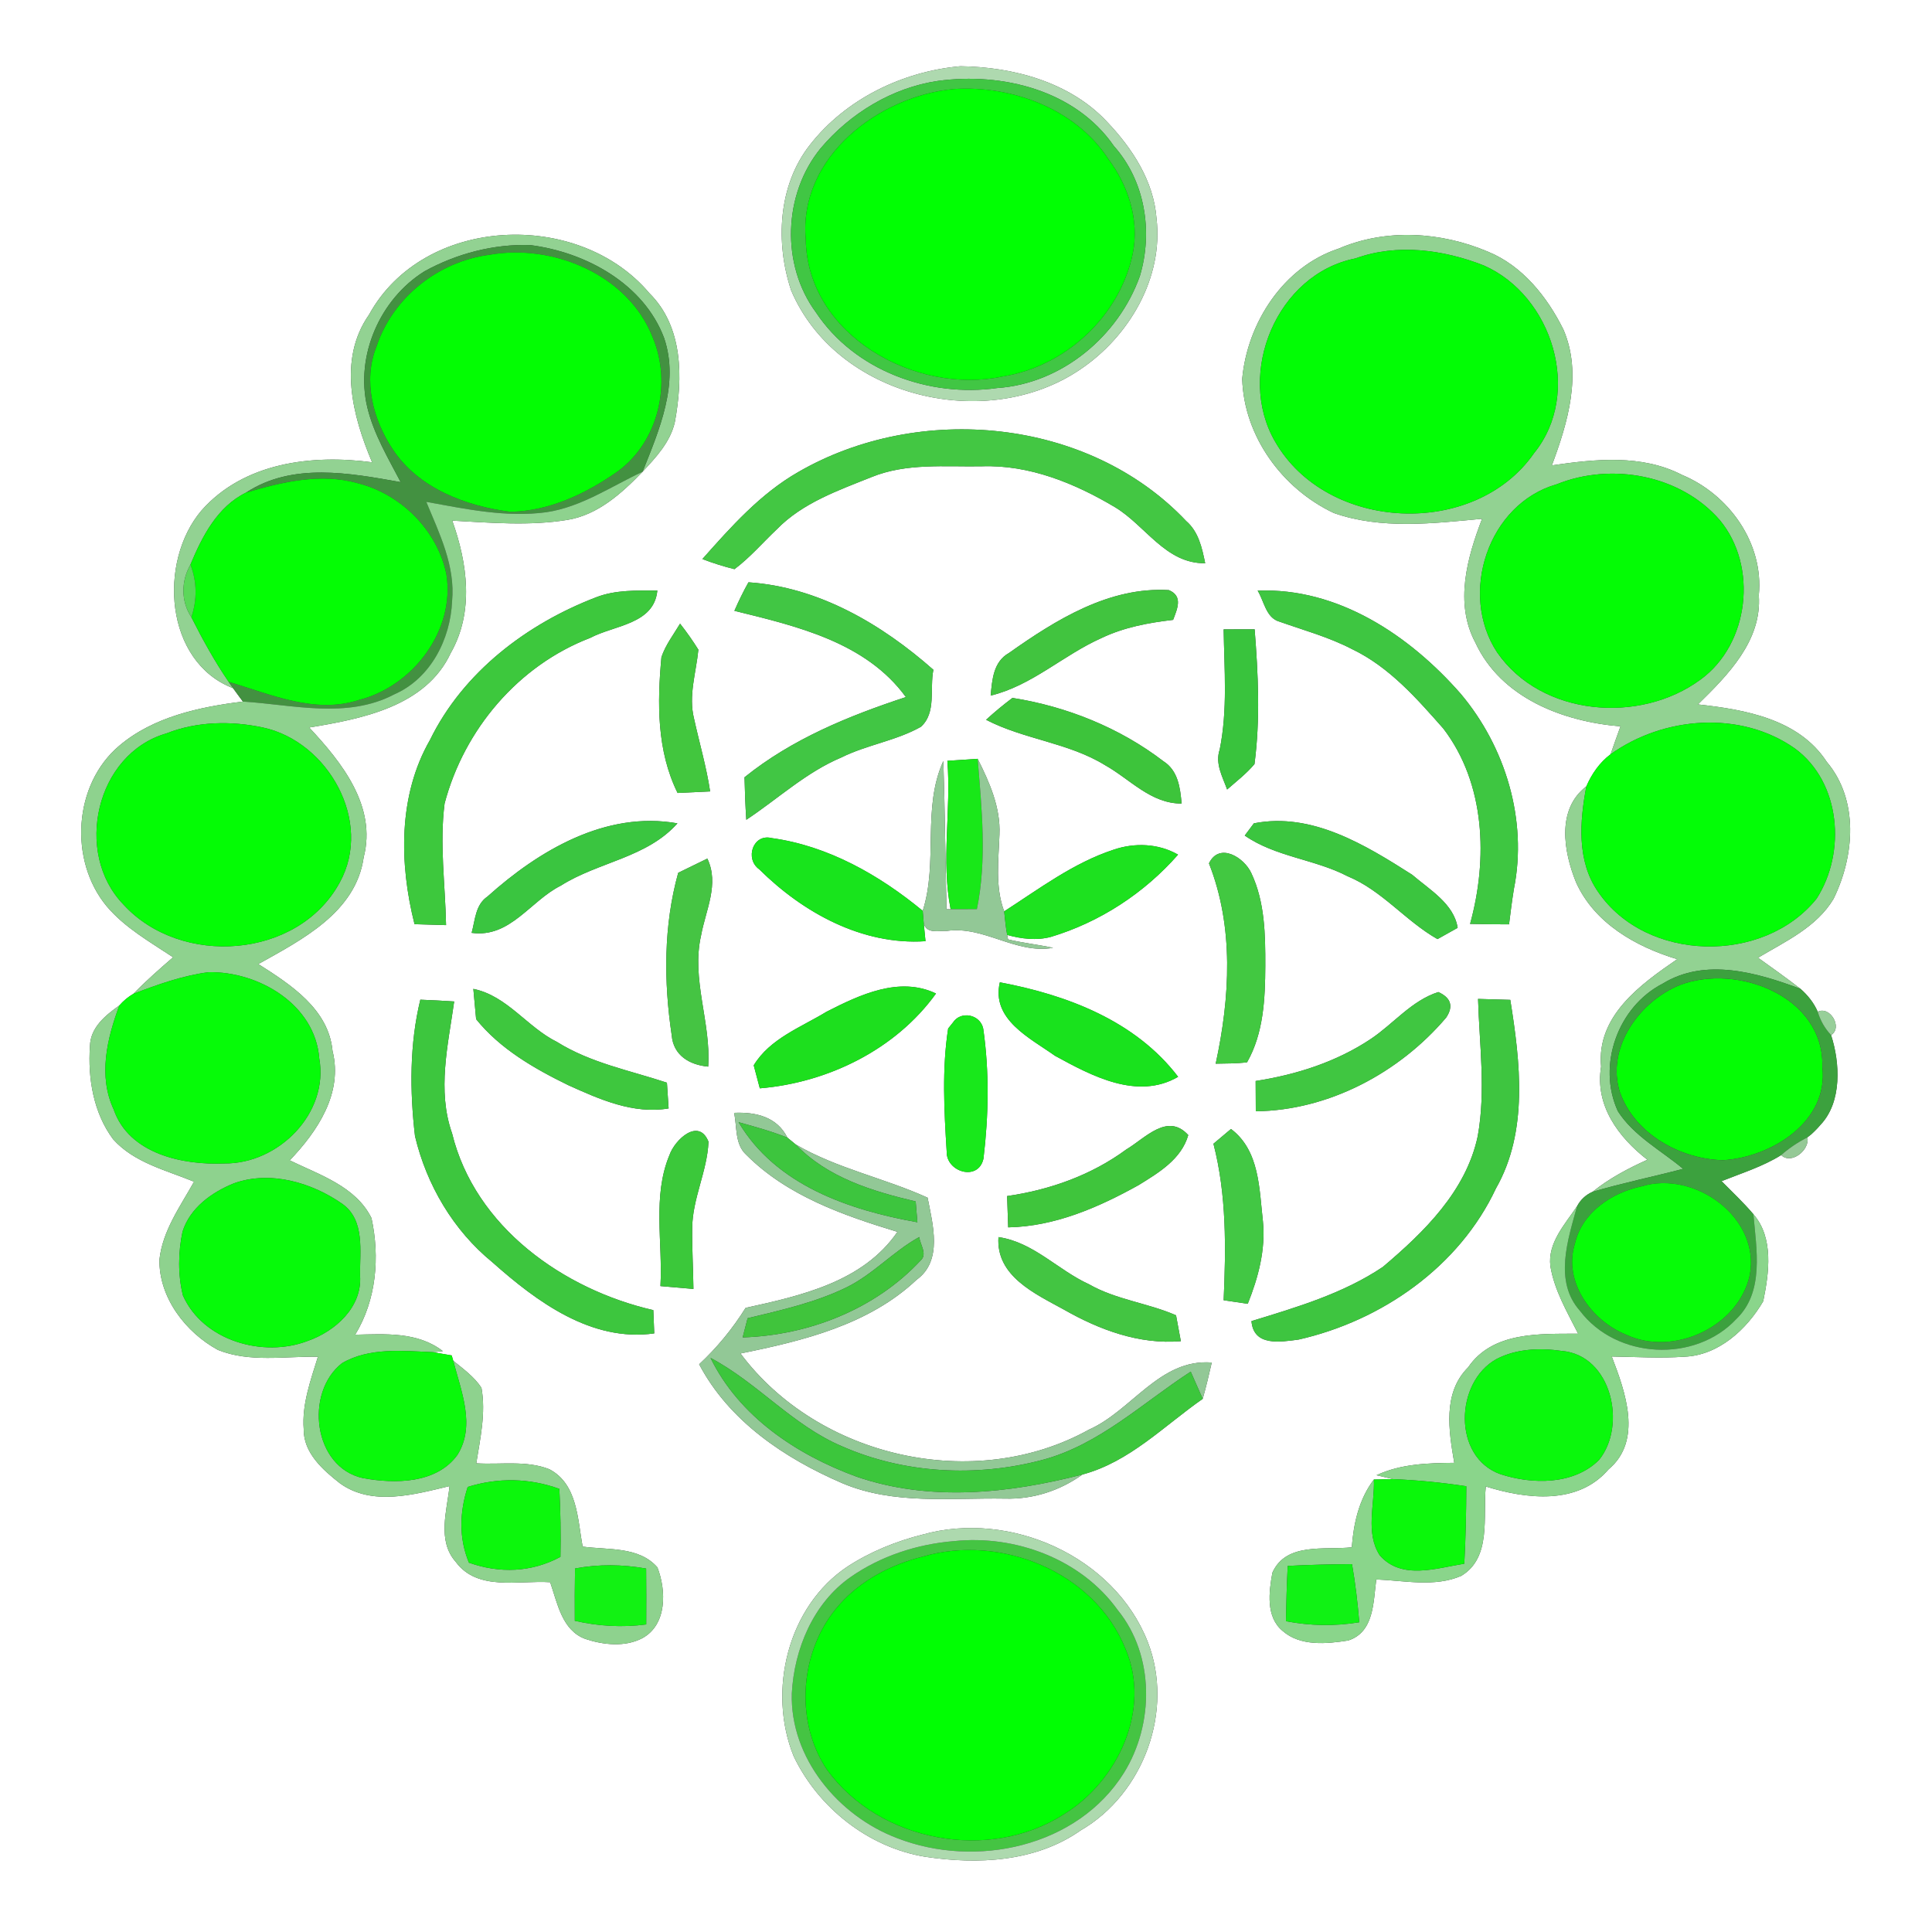 <?xml version="1.0" encoding="UTF-8" ?>
<!DOCTYPE svg PUBLIC "-//W3C//DTD SVG 1.1//EN" "http://www.w3.org/Graphics/SVG/1.1/DTD/svg11.dtd">
<svg width="250pt" height="250pt" viewBox="0 0 250 250" version="1.1" xmlns="http://www.w3.org/2000/svg">
<rect x="0" y="0" width="250" height="250" fill="#333333" stroke="none"/>
<g id="#ffffffff">
<path fill="#ffffff" opacity="1.00" d=" M 0.00 0.00 L 250.00 0.00 L 250.00 250.00 L 0.00 250.00 L 0.00 0.00 M 124.27 8.57 C 116.79 9.24 109.42 12.81 104.77 18.79 C 100.67 24.04 100.33 31.43 102.37 37.57 C 108.26 51.44 127.61 56.07 139.79 47.80 C 146.08 43.57 150.57 35.98 149.65 28.24 C 149.28 23.41 146.50 19.17 143.24 15.75 C 138.44 10.61 131.09 8.66 124.27 8.57 M 47.76 40.71 C 43.69 46.51 45.62 53.84 48.15 59.82 C 40.37 58.77 31.54 59.85 26.07 66.06 C 20.43 72.70 21.31 85.65 30.16 89.05 C 30.47 89.49 31.11 90.35 31.43 90.78 C 25.82 91.48 19.85 92.75 15.43 96.50 C 9.50 101.50 8.90 111.33 13.79 117.25 C 16.15 120.05 19.39 121.87 22.40 123.87 C 20.64 125.39 18.89 126.93 17.26 128.60 C 16.57 129.00 15.96 129.51 15.44 130.11 C 13.64 131.39 11.69 132.96 11.64 135.38 C 11.35 139.53 12.10 144.02 14.64 147.42 C 17.34 150.45 21.49 151.42 25.11 152.91 C 23.32 156.12 21.03 159.26 20.63 163.01 C 20.57 167.93 24.02 172.40 28.20 174.68 C 32.29 176.33 36.84 175.49 41.14 175.56 C 40.20 178.61 39.05 181.71 39.30 184.95 C 39.27 188.00 41.78 190.21 43.99 191.94 C 48.15 194.94 53.60 193.39 58.17 192.30 C 57.83 195.52 56.55 199.36 58.97 202.10 C 61.79 205.94 67.12 204.47 71.19 204.74 C 72.13 207.42 72.70 210.94 75.72 212.07 C 78.05 212.85 80.85 213.16 83.10 211.99 C 86.34 210.24 86.22 205.80 85.07 202.82 C 82.68 200.08 78.65 200.58 75.39 200.13 C 74.74 196.60 74.74 192.04 71.09 190.12 C 68.11 188.94 64.76 189.55 61.63 189.35 C 62.14 186.13 62.89 182.84 62.30 179.58 C 61.36 178.15 59.95 177.14 58.65 176.08 L 58.45 175.39 C 57.84 175.28 56.62 175.07 56.01 174.97 L 57.31 174.84 C 54.04 172.30 49.83 172.63 45.96 172.71 C 48.70 168.21 49.17 162.69 48.07 157.62 C 46.04 153.51 41.33 152.02 37.49 150.15 C 41.08 146.39 44.40 141.47 43.03 135.99 C 42.52 130.56 37.60 127.40 33.43 124.75 C 39.07 121.59 46.05 118.07 47.06 110.93 C 48.77 104.33 44.21 98.63 40.01 94.14 C 46.81 93.02 55.10 91.44 58.33 84.49 C 61.36 79.16 60.49 72.88 58.52 67.37 C 63.49 67.64 68.52 68.08 73.45 67.27 C 77.40 66.61 80.47 63.81 83.15 61.04 C 84.90 59.16 86.76 57.18 87.33 54.59 C 88.37 48.93 88.42 42.28 84.03 37.94 C 74.85 27.04 54.81 27.87 47.76 40.71 M 173.22 32.17 C 166.09 34.52 161.41 41.75 160.74 49.02 C 160.97 56.47 165.93 63.24 172.59 66.38 C 178.72 68.54 185.43 67.73 191.78 67.13 C 189.85 72.17 188.19 78.03 190.90 83.13 C 194.22 90.32 202.26 93.38 209.69 93.99 C 209.26 95.19 208.82 96.39 208.41 97.60 C 207.00 98.65 205.96 100.15 205.27 101.76 C 201.39 104.72 202.33 110.20 203.93 114.15 C 206.31 119.47 211.68 122.50 217.03 124.12 C 212.28 127.38 206.57 131.46 207.18 138.02 C 206.35 143.04 209.43 147.17 213.17 150.07 C 210.67 151.20 208.22 152.49 206.08 154.22 C 205.20 154.61 204.54 155.22 204.08 156.07 C 202.52 158.41 200.24 160.83 200.62 163.85 C 201.14 166.99 202.80 169.78 204.21 172.58 C 199.23 172.61 193.15 172.28 189.97 176.94 C 186.66 180.24 187.47 185.14 188.18 189.29 C 184.76 189.32 181.27 189.42 178.12 190.89 C 178.66 191.02 179.73 191.28 180.27 191.40 C 179.65 191.42 178.40 191.44 177.78 191.45 C 175.85 193.99 175.16 197.10 174.92 200.22 C 171.44 200.61 166.42 199.53 164.65 203.50 C 164.19 205.98 163.78 209.23 165.97 211.04 C 168.26 213.05 171.66 212.72 174.45 212.28 C 177.84 211.20 177.70 207.25 178.09 204.38 C 181.72 204.52 185.63 205.41 189.08 203.92 C 193.04 201.56 191.87 196.22 192.26 192.35 C 197.50 193.98 204.15 194.80 208.14 190.14 C 212.60 186.40 210.31 180.07 208.56 175.53 C 211.68 175.58 214.81 175.78 217.93 175.56 C 222.37 175.40 226.03 172.03 228.16 168.38 C 228.91 164.71 229.55 160.19 226.89 157.12 C 225.61 155.61 224.16 154.25 222.77 152.84 C 225.38 151.80 228.09 150.96 230.48 149.47 C 231.81 150.74 234.21 148.79 233.88 147.17 C 234.01 147.07 234.26 146.87 234.39 146.77 C 234.50 146.67 234.71 146.47 234.82 146.36 C 234.92 146.27 235.11 146.07 235.20 145.97 C 235.29 145.86 235.48 145.65 235.58 145.54 C 238.38 142.58 238.10 137.51 236.94 133.94 C 238.48 132.97 236.82 130.14 235.21 130.92 C 234.72 129.77 233.92 128.78 232.99 127.96 C 231.19 126.57 229.34 125.25 227.49 123.93 C 231.02 121.82 235.07 119.99 237.26 116.31 C 239.97 110.80 240.57 103.54 236.38 98.58 C 232.76 93.03 225.80 91.82 219.71 91.15 C 223.58 87.36 228.01 82.91 227.59 77.02 C 228.25 70.31 223.74 63.99 217.67 61.46 C 212.45 58.76 206.41 59.40 200.81 60.22 C 202.87 54.70 204.77 48.37 202.31 42.65 C 200.22 38.44 197.03 34.41 192.57 32.58 C 186.49 29.99 179.37 29.53 173.22 32.17 M 103.28 61.09 C 98.39 63.89 94.59 68.17 90.89 72.34 C 92.24 72.86 93.63 73.30 95.04 73.65 C 97.05 72.15 98.69 70.22 100.51 68.50 C 103.83 65.08 108.44 63.47 112.76 61.74 C 117.28 59.89 122.25 60.42 127.01 60.34 C 133.17 60.11 139.08 62.53 144.28 65.63 C 148.24 68.01 150.84 72.96 155.95 72.88 C 155.54 70.89 155.10 68.81 153.49 67.42 C 140.86 54.06 118.94 52.03 103.28 61.09 M 95.03 79.04 C 103.08 81.02 112.05 83.09 117.22 90.20 C 109.79 92.65 102.48 95.63 96.34 100.58 C 96.38 102.42 96.45 104.25 96.57 106.08 C 100.66 103.37 104.31 99.93 108.88 98.01 C 112.19 96.37 115.94 95.86 119.16 94.05 C 121.20 92.22 120.28 89.09 120.78 86.67 C 114.10 80.77 105.91 75.95 96.85 75.35 C 96.18 76.55 95.58 77.78 95.03 79.04 M 55.64 95.75 C 51.51 102.94 51.66 111.75 53.64 119.59 C 54.66 119.62 56.70 119.68 57.72 119.71 C 57.62 114.47 56.86 109.21 57.53 103.97 C 60.06 94.40 67.06 86.11 76.38 82.54 C 79.48 80.89 84.64 80.80 85.06 76.41 C 82.41 76.42 79.68 76.31 77.16 77.28 C 68.18 80.72 59.93 86.97 55.64 95.75 M 130.57 84.49 C 128.54 85.63 128.39 87.92 128.19 90.01 C 133.55 88.71 137.60 84.75 142.54 82.56 C 145.44 81.17 148.63 80.58 151.80 80.21 C 152.33 78.80 153.12 77.14 151.25 76.36 C 143.53 75.90 136.62 80.21 130.57 84.49 M 162.74 76.43 C 163.57 77.76 163.81 79.95 165.56 80.44 C 168.73 81.56 172.00 82.45 175.00 84.02 C 179.77 86.31 183.33 90.38 186.77 94.28 C 192.22 101.41 192.54 111.17 190.23 119.55 C 191.91 119.59 193.59 119.61 195.27 119.61 C 195.46 118.08 195.65 116.54 195.90 115.02 C 197.68 106.13 194.81 96.65 189.02 89.78 C 182.42 82.24 173.15 76.01 162.74 76.43 M 158.34 81.44 C 158.42 86.62 158.87 91.86 157.83 96.99 C 157.21 98.81 158.19 100.49 158.79 102.16 C 160.00 101.10 161.29 100.11 162.33 98.87 C 163.09 93.10 162.81 87.23 162.35 81.43 C 161.01 81.44 159.67 81.44 158.34 81.44 M 85.59 85.03 C 85.04 90.95 84.98 97.15 87.68 102.61 C 88.74 102.56 90.84 102.46 91.89 102.41 C 91.41 99.23 90.50 96.14 89.81 93.00 C 89.06 90.02 90.08 87.04 90.37 84.07 C 89.64 82.90 88.85 81.78 88.00 80.70 C 87.16 82.11 86.12 83.45 85.59 85.03 M 127.60 93.14 C 132.51 95.69 138.25 96.09 142.99 99.01 C 146.23 100.82 148.90 103.99 152.90 103.98 C 152.72 101.93 152.44 99.70 150.54 98.50 C 144.89 94.17 138.01 91.41 131.01 90.31 C 129.83 91.20 128.69 92.14 127.60 93.14 M 122.59 98.45 C 123.10 104.85 121.76 111.30 123.01 117.65 L 122.48 117.65 C 122.32 111.25 122.28 104.86 122.07 98.47 C 119.28 104.59 121.43 111.52 119.40 117.86 C 113.79 113.23 107.15 109.45 99.87 108.45 C 97.43 107.83 96.34 111.14 98.25 112.49 C 103.90 118.09 111.58 122.34 119.76 121.79 C 119.70 121.21 119.59 120.05 119.53 119.47 C 119.91 120.88 121.44 120.41 122.51 120.46 C 127.33 119.77 131.41 123.49 136.27 122.65 C 134.34 122.23 132.36 122.02 130.44 121.56 L 130.33 120.98 C 132.15 121.49 134.14 121.73 135.99 121.23 C 142.34 119.32 148.07 115.57 152.44 110.59 C 149.89 109.13 146.81 109.02 144.07 109.96 C 138.88 111.67 134.48 115.01 129.94 117.93 C 128.74 114.72 129.22 111.29 129.33 107.96 C 129.48 104.49 128.04 101.22 126.51 98.19 C 125.20 98.28 123.90 98.37 122.59 98.45 M 63.08 116.01 C 61.51 117.07 61.49 119.05 61.03 120.71 C 66.02 121.40 68.61 116.58 72.57 114.60 C 77.41 111.53 83.70 111.00 87.66 106.54 C 78.39 104.89 69.71 110.06 63.08 116.01 M 162.25 106.54 C 161.95 106.94 161.36 107.73 161.07 108.12 C 165.05 110.89 170.13 111.17 174.39 113.39 C 178.85 115.23 181.88 119.18 186.01 121.52 C 186.66 121.16 187.97 120.43 188.62 120.06 C 188.14 116.94 184.97 115.12 182.73 113.19 C 176.68 109.34 169.75 105.06 162.25 106.54 M 156.44 111.72 C 159.70 119.97 159.16 129.12 157.31 137.64 C 158.66 137.61 160.02 137.63 161.37 137.46 C 163.51 133.70 163.71 129.23 163.73 125.00 C 163.74 120.95 163.68 116.71 161.92 112.98 C 160.99 110.95 157.78 108.94 156.44 111.72 M 87.76 112.94 C 85.86 119.76 85.88 127.01 86.92 133.96 C 87.13 136.57 89.23 137.80 91.64 138.02 C 92.03 132.31 89.42 126.72 90.72 121.04 C 91.32 117.76 93.10 114.39 91.53 111.10 C 90.27 111.71 89.02 112.32 87.76 112.94 M 106.95 130.92 C 103.64 132.94 99.63 134.39 97.53 137.85 C 97.73 138.59 98.13 140.08 98.32 140.83 C 107.13 140.10 115.90 135.81 121.12 128.56 C 116.37 126.29 111.24 128.73 106.95 130.92 M 136.52 136.62 C 141.25 139.21 147.18 142.40 152.45 139.34 C 146.92 132.08 138.05 128.74 129.38 127.11 C 128.25 131.92 133.27 134.31 136.52 136.62 M 54.39 129.36 C 52.99 135.12 53.02 141.16 53.70 147.01 C 55.20 153.33 58.66 159.21 63.71 163.33 C 69.45 168.43 76.53 173.69 84.66 172.54 C 84.63 171.79 84.57 170.28 84.54 169.53 C 72.90 166.86 61.46 158.76 58.50 146.66 C 56.54 141.09 57.98 135.22 58.77 129.59 C 57.31 129.49 55.85 129.42 54.39 129.36 M 61.25 127.96 C 61.34 128.94 61.52 130.90 61.61 131.88 C 64.72 135.74 69.13 138.27 73.53 140.42 C 77.59 142.25 81.94 144.21 86.52 143.43 C 86.46 142.60 86.35 140.94 86.30 140.10 C 81.50 138.51 76.43 137.55 72.08 134.83 C 68.21 132.92 65.64 128.86 61.25 127.96 M 177.37 134.45 C 172.93 137.41 167.73 139.07 162.48 139.88 C 162.49 140.86 162.49 142.82 162.50 143.80 C 171.94 143.69 181.07 138.81 187.13 131.68 C 188.10 130.23 187.77 129.12 186.12 128.37 C 182.65 129.48 180.32 132.48 177.37 134.45 M 191.26 129.26 C 191.43 135.17 192.28 141.14 191.22 147.01 C 189.72 154.12 184.28 159.43 178.94 163.94 C 173.83 167.38 167.79 169.16 161.94 170.95 C 162.21 174.26 165.69 173.65 168.04 173.34 C 178.80 170.90 188.82 163.92 193.57 153.79 C 197.79 146.40 196.72 137.43 195.43 129.38 C 194.04 129.34 192.65 129.30 191.26 129.26 M 123.30 132.33 L 122.69 133.09 C 121.88 138.33 122.17 143.71 122.50 148.99 C 122.41 151.67 126.60 152.92 127.26 149.93 C 127.93 144.37 128.03 138.66 127.23 133.11 C 126.85 131.25 124.31 130.75 123.30 132.33 M 94.99 144.00 C 95.39 145.82 95.06 148.06 96.57 149.43 C 101.86 154.74 109.12 157.27 116.13 159.40 C 111.68 165.88 103.67 167.66 96.48 169.24 C 94.80 171.93 92.79 174.38 90.47 176.54 C 94.35 183.89 101.51 188.69 108.96 191.91 C 115.61 194.75 123.00 193.80 130.04 193.92 C 133.64 194.03 137.15 192.90 140.07 190.80 C 146.17 189.17 150.61 184.51 155.63 181.01 C 156.07 179.45 156.45 177.88 156.80 176.31 C 150.04 175.80 146.49 182.52 140.90 185.00 C 126.11 193.21 105.91 188.64 95.82 175.14 C 103.92 173.50 112.42 171.44 118.62 165.59 C 122.02 163.13 120.70 158.44 120.03 154.98 C 114.45 152.44 108.31 151.22 102.96 148.09 C 102.70 147.87 102.16 147.43 101.89 147.21 C 100.54 144.51 97.80 143.88 94.99 144.00 M 145.74 148.74 C 141.23 152.06 135.84 153.98 130.32 154.77 C 130.37 156.12 130.41 157.47 130.46 158.82 C 136.51 158.70 142.14 156.24 147.34 153.35 C 149.93 151.75 152.86 150.01 153.76 146.88 C 151.08 143.92 148.18 147.29 145.74 148.74 M 86.63 149.46 C 84.40 154.80 85.78 160.79 85.46 166.42 C 86.53 166.51 88.66 166.70 89.73 166.79 C 89.70 164.17 89.54 161.56 89.57 158.95 C 89.59 155.10 91.52 151.57 91.68 147.74 C 90.43 144.59 87.34 147.44 86.63 149.46 M 157.02 148.00 C 158.73 154.62 158.64 161.46 158.34 168.25 C 159.12 168.36 160.68 168.60 161.46 168.71 C 162.82 165.31 163.79 161.70 163.42 158.01 C 162.94 153.83 163.00 148.88 159.29 146.09 C 158.72 146.56 157.59 147.52 157.02 148.00 M 129.20 160.08 C 128.86 165.13 133.93 167.40 137.65 169.45 C 142.26 172.08 147.40 174.00 152.80 173.55 C 152.64 172.71 152.33 171.04 152.18 170.20 C 148.52 168.60 144.42 168.19 140.91 166.18 C 136.89 164.35 133.73 160.73 129.20 160.08 M 119.40 198.57 C 115.97 199.43 112.64 200.78 109.67 202.71 C 101.92 207.86 99.27 218.84 102.71 227.28 C 105.90 233.93 112.37 239.05 119.69 240.26 C 126.52 241.30 134.01 240.95 139.84 236.85 C 148.02 232.11 151.97 221.28 148.51 212.44 C 144.16 201.37 130.67 195.40 119.40 198.57 Z" />
</g>
<g id="#aed9afff">
<path fill="#aed9af" opacity="1.00" d=" M 124.27 8.57 C 131.09 8.66 138.44 10.61 143.24 15.75 C 146.50 19.17 149.28 23.41 149.65 28.24 C 150.57 35.98 146.08 43.57 139.79 47.80 C 127.61 56.07 108.26 51.44 102.37 37.57 C 100.33 31.43 100.67 24.04 104.77 18.79 C 109.42 12.81 116.79 9.24 124.27 8.57 M 121.37 10.47 C 115.46 11.34 110.02 14.65 106.19 19.19 C 101.35 25.11 101.03 34.25 105.58 40.42 C 110.60 47.98 120.24 51.46 129.05 50.21 C 137.41 49.64 144.74 43.49 147.50 35.72 C 149.22 29.99 148.18 23.42 144.14 18.90 C 139.16 11.67 129.68 9.33 121.37 10.47 Z" />
</g>
<g id="#41c644ff">
<path fill="#41c644" opacity="1.00" d=" M 121.37 10.47 C 129.68 9.33 139.16 11.67 144.14 18.90 C 148.18 23.42 149.22 29.99 147.50 35.72 C 144.74 43.49 137.41 49.64 129.05 50.21 C 120.24 51.46 110.60 47.98 105.58 40.42 C 101.03 34.25 101.35 25.11 106.19 19.19 C 110.02 14.65 115.46 11.34 121.37 10.47 M 123.44 11.52 C 113.71 12.41 103.33 20.34 104.26 30.95 C 104.44 43.38 118.49 51.16 129.77 48.71 C 137.91 47.42 144.94 40.87 146.59 32.77 C 147.44 28.46 146.01 24.03 143.42 20.57 C 139.17 14.07 130.98 11.04 123.44 11.52 Z" />
<path fill="#41c644" opacity="1.00" d=" M 95.03 79.04 C 95.58 77.78 96.18 76.55 96.85 75.35 C 105.91 75.95 114.10 80.77 120.78 86.67 C 120.28 89.09 121.20 92.22 119.16 94.05 C 115.94 95.86 112.19 96.37 108.88 98.01 C 104.31 99.93 100.66 103.37 96.57 106.08 C 96.45 104.25 96.38 102.42 96.34 100.58 C 102.48 95.63 109.79 92.65 117.22 90.20 C 112.05 83.09 103.08 81.02 95.03 79.04 Z" />
</g>
<g id="#01ff03ff">
<path fill="#01ff03" opacity="1.00" d=" M 123.44 11.52 C 130.98 11.04 139.17 14.07 143.42 20.57 C 146.01 24.03 147.44 28.46 146.59 32.77 C 144.94 40.87 137.91 47.42 129.77 48.71 C 118.49 51.16 104.44 43.38 104.26 30.95 C 103.33 20.34 113.71 12.41 123.44 11.52 Z" />
</g>
<g id="#92d292ff">
<path fill="#92d292" opacity="1.00" d=" M 47.76 40.71 C 54.81 27.87 74.85 27.04 84.03 37.94 C 88.42 42.28 88.37 48.93 87.33 54.59 C 86.76 57.18 84.90 59.16 83.15 61.04 C 85.31 55.62 87.93 49.62 85.94 43.75 C 83.30 36.71 75.79 32.64 68.66 31.72 C 63.91 31.54 59.08 32.82 54.94 35.10 C 49.17 38.68 45.94 46.06 47.53 52.71 C 48.36 56.17 50.22 59.26 51.85 62.39 C 45.24 61.21 37.85 59.81 31.84 63.74 C 28.12 65.57 26.16 69.41 24.64 73.07 C 23.43 75.18 23.40 77.82 24.76 79.86 C 26.21 82.74 27.77 85.57 29.59 88.23 L 30.16 89.05 C 21.31 85.65 20.43 72.70 26.07 66.06 C 31.54 59.85 40.37 58.77 48.15 59.82 C 45.62 53.84 43.69 46.51 47.76 40.71 Z" />
<path fill="#92d292" opacity="1.00" d=" M 173.22 32.17 C 179.37 29.53 186.49 29.99 192.57 32.58 C 197.03 34.41 200.22 38.44 202.31 42.65 C 204.77 48.37 202.87 54.70 200.81 60.22 C 206.41 59.40 212.45 58.76 217.67 61.46 C 223.74 63.99 228.25 70.31 227.59 77.02 C 228.01 82.91 223.58 87.36 219.71 91.15 C 225.80 91.82 232.76 93.03 236.38 98.58 C 240.57 103.54 239.97 110.80 237.26 116.31 C 235.07 119.99 231.02 121.82 227.49 123.93 C 229.34 125.25 231.19 126.57 232.99 127.96 C 227.38 125.86 220.67 123.89 215.14 127.29 C 209.35 130.27 206.63 137.85 209.35 143.79 C 211.41 147.00 214.93 148.85 217.80 151.25 C 213.90 152.27 209.94 153.08 206.08 154.22 C 208.22 152.49 210.67 151.20 213.17 150.07 C 209.43 147.17 206.35 143.04 207.18 138.02 C 206.57 131.46 212.28 127.38 217.03 124.12 C 211.68 122.50 206.31 119.47 203.93 114.15 C 202.33 110.20 201.39 104.72 205.27 101.76 C 204.42 106.28 204.01 111.41 206.79 115.40 C 213.01 124.53 228.22 124.82 235.07 116.28 C 238.90 110.31 238.21 101.24 232.27 96.86 C 225.23 91.90 215.27 92.69 208.41 97.60 C 208.82 96.39 209.26 95.19 209.69 93.99 C 202.26 93.38 194.22 90.32 190.90 83.13 C 188.19 78.03 189.85 72.17 191.78 67.13 C 185.43 67.73 178.72 68.54 172.59 66.38 C 165.93 63.24 160.97 56.47 160.74 49.02 C 161.41 41.75 166.09 34.52 173.22 32.17 M 175.40 33.44 C 165.21 35.44 159.91 48.34 164.98 57.11 C 171.66 68.83 190.81 69.73 198.51 58.63 C 204.81 50.86 200.88 38.25 192.00 34.35 C 186.77 32.30 180.78 31.48 175.40 33.44 M 201.45 62.66 C 192.55 65.19 188.73 76.85 193.73 84.42 C 199.46 92.71 212.20 93.72 220.04 87.94 C 226.37 83.35 227.50 73.26 222.54 67.30 C 217.46 61.44 208.54 59.81 201.45 62.66 Z" />
</g>
<g id="#439141ff">
<path fill="#439141" opacity="1.00" d=" M 54.94 35.10 C 59.08 32.82 63.91 31.54 68.66 31.72 C 75.79 32.64 83.30 36.71 85.94 43.75 C 87.93 49.62 85.31 55.62 83.15 61.04 C 79.08 62.94 75.23 65.61 70.70 66.28 C 65.49 66.99 60.27 65.86 55.16 64.94 C 56.85 69.02 58.93 73.23 58.50 77.78 C 58.29 82.73 55.71 87.80 51.02 89.85 C 44.91 93.06 37.92 91.19 31.43 90.78 C 31.11 90.35 30.47 89.49 30.16 89.05 L 29.59 88.23 C 35.02 89.83 40.75 92.44 46.45 90.57 C 53.43 88.81 58.93 81.57 57.76 74.29 C 56.59 68.63 51.88 63.92 46.29 62.53 C 41.50 61.17 36.49 62.37 31.84 63.74 C 37.85 59.81 45.24 61.21 51.85 62.39 C 50.22 59.26 48.36 56.17 47.53 52.71 C 45.94 46.06 49.17 38.68 54.94 35.10 M 63.34 32.97 C 56.72 33.83 50.82 38.49 48.71 44.86 C 46.94 49.28 48.27 54.31 50.82 58.14 C 54.14 63.18 60.28 65.49 66.04 66.22 C 71.08 66.15 75.88 63.85 79.94 60.99 C 85.23 57.13 86.97 49.55 84.44 43.61 C 81.26 35.53 71.53 31.51 63.34 32.97 Z" />
</g>
<g id="#03fd03ff">
<path fill="#03fd03" opacity="1.00" d=" M 63.34 32.97 C 71.53 31.51 81.26 35.53 84.44 43.61 C 86.97 49.55 85.23 57.13 79.94 60.99 C 75.88 63.85 71.08 66.15 66.04 66.22 C 60.28 65.49 54.14 63.18 50.82 58.14 C 48.27 54.31 46.94 49.28 48.71 44.86 C 50.82 38.49 56.72 33.83 63.34 32.97 Z" />
</g>
<g id="#02fd05ff">
<path fill="#02fd05" opacity="1.00" d=" M 175.40 33.44 C 180.78 31.48 186.77 32.30 192.00 34.35 C 200.88 38.25 204.81 50.86 198.51 58.63 C 190.81 69.73 171.66 68.83 164.98 57.11 C 159.91 48.34 165.21 35.44 175.40 33.44 Z" />
</g>
<g id="#43c743ff">
<path fill="#43c743" opacity="1.00" d=" M 103.28 61.09 C 118.94 52.03 140.86 54.06 153.49 67.42 C 155.10 68.81 155.54 70.89 155.95 72.88 C 150.84 72.96 148.24 68.01 144.28 65.63 C 139.08 62.53 133.17 60.11 127.01 60.34 C 122.25 60.42 117.28 59.89 112.76 61.74 C 108.44 63.47 103.83 65.08 100.51 68.50 C 98.69 70.22 97.05 72.15 95.04 73.65 C 93.63 73.30 92.24 72.86 90.89 72.34 C 94.59 68.17 98.39 63.89 103.28 61.09 Z" />
</g>
<g id="#8ed28eff">
<path fill="#8ed28e" opacity="1.00" d=" M 70.70 66.28 C 75.23 65.61 79.08 62.94 83.15 61.04 C 80.47 63.81 77.40 66.61 73.45 67.27 C 68.52 68.08 63.49 67.64 58.52 67.37 C 60.49 72.88 61.36 79.16 58.33 84.49 C 55.10 91.44 46.81 93.02 40.01 94.14 C 44.21 98.63 48.77 104.33 47.06 110.93 C 46.05 118.07 39.07 121.59 33.43 124.75 C 37.60 127.40 42.52 130.56 43.03 135.99 C 44.40 141.47 41.08 146.39 37.49 150.15 C 41.33 152.02 46.04 153.51 48.07 157.62 C 49.17 162.69 48.70 168.21 45.96 172.71 C 49.83 172.63 54.04 172.30 57.31 174.84 L 56.01 174.97 C 52.09 174.81 47.78 174.33 44.25 176.40 C 39.41 180.19 40.50 189.86 46.98 191.27 C 51.11 192.02 56.49 192.01 59.20 188.25 C 61.57 184.45 59.65 179.98 58.65 176.08 C 59.95 177.14 61.36 178.15 62.30 179.58 C 62.89 182.84 62.14 186.13 61.63 189.35 C 64.76 189.55 68.11 188.94 71.09 190.12 C 74.74 192.04 74.74 196.60 75.39 200.13 C 78.65 200.58 82.68 200.08 85.07 202.82 C 86.22 205.80 86.34 210.24 83.10 211.99 C 80.85 213.16 78.05 212.85 75.72 212.07 C 72.70 210.94 72.13 207.42 71.19 204.74 C 67.12 204.47 61.79 205.94 58.97 202.10 C 56.55 199.36 57.83 195.52 58.17 192.30 C 53.60 193.39 48.15 194.94 43.99 191.94 C 41.78 190.21 39.27 188.00 39.30 184.95 C 39.05 181.71 40.20 178.61 41.14 175.56 C 36.84 175.49 32.29 176.33 28.20 174.68 C 24.02 172.40 20.57 167.93 20.63 163.01 C 21.03 159.26 23.32 156.12 25.11 152.91 C 21.49 151.42 17.34 150.45 14.64 147.42 C 12.10 144.02 11.35 139.53 11.64 135.38 C 11.69 132.96 13.64 131.39 15.44 130.11 C 13.86 134.39 12.68 139.21 14.71 143.56 C 16.69 149.33 23.67 150.79 29.06 150.55 C 36.02 150.61 42.58 144.08 41.31 136.95 C 40.77 129.96 33.45 125.69 27.00 125.80 C 23.64 126.24 20.41 127.39 17.26 128.60 C 18.89 126.93 20.64 125.39 22.40 123.87 C 19.39 121.87 16.15 120.05 13.79 117.25 C 8.90 111.33 9.50 101.50 15.43 96.50 C 19.85 92.75 25.82 91.48 31.43 90.78 C 37.92 91.19 44.91 93.06 51.02 89.85 C 55.71 87.80 58.29 82.73 58.50 77.78 C 58.93 73.23 56.85 69.02 55.16 64.94 C 60.27 65.86 65.49 66.99 70.70 66.28 M 21.54 94.90 C 12.40 97.53 9.51 110.37 15.97 117.04 C 23.39 125.18 38.59 124.10 43.96 114.19 C 48.31 106.30 42.43 95.94 34.02 94.14 C 29.91 93.26 25.49 93.34 21.54 94.90 M 30.27 153.12 C 27.41 154.28 24.59 156.29 23.62 159.37 C 23.05 162.07 23.01 164.94 23.67 167.63 C 26.28 173.52 34.08 175.72 39.83 173.51 C 43.38 172.27 46.89 169.14 46.59 165.06 C 46.55 161.93 47.25 157.93 44.34 155.81 C 40.37 153.02 34.98 151.43 30.27 153.12 M 60.52 192.41 C 59.47 195.64 59.35 199.03 60.68 202.21 C 64.65 203.62 68.78 203.47 72.52 201.46 C 72.58 198.52 72.53 195.59 72.38 192.66 C 68.54 191.26 64.42 191.18 60.52 192.41 M 74.41 202.96 C 74.37 205.21 74.36 207.47 74.38 209.73 C 77.41 210.43 80.53 210.61 83.62 210.20 C 83.64 207.79 83.63 205.38 83.61 202.97 C 80.56 202.43 77.45 202.39 74.41 202.96 Z" />
</g>
<g id="#04fd04ff">
<path fill="#04fd04" opacity="1.00" d=" M 31.84 63.74 C 36.49 62.37 41.50 61.17 46.29 62.53 C 51.88 63.92 56.59 68.63 57.76 74.29 C 58.93 81.57 53.43 88.81 46.45 90.57 C 40.75 92.44 35.02 89.83 29.59 88.23 C 27.77 85.57 26.21 82.74 24.76 79.86 C 25.51 77.66 25.50 75.24 24.64 73.07 C 26.16 69.41 28.12 65.57 31.84 63.74 Z" />
<path fill="#04fd04" opacity="1.00" d=" M 217.40 127.45 C 224.85 124.64 236.07 128.96 235.81 138.04 C 236.67 145.16 229.20 149.76 222.95 150.13 C 217.42 150.00 211.52 146.73 209.61 141.33 C 207.79 135.59 212.16 129.54 217.40 127.45 Z" />
</g>
<g id="#04fc05ff">
<path fill="#04fc05" opacity="1.00" d=" M 201.45 62.66 C 208.54 59.81 217.46 61.44 222.54 67.30 C 227.50 73.26 226.37 83.35 220.04 87.94 C 212.20 93.72 199.46 92.71 193.73 84.42 C 188.73 76.85 192.55 65.19 201.45 62.66 Z" />
<path fill="#04fc05" opacity="1.00" d=" M 21.54 94.90 C 25.49 93.34 29.91 93.26 34.02 94.14 C 42.43 95.94 48.31 106.30 43.96 114.19 C 38.59 124.10 23.39 125.18 15.97 117.04 C 9.51 110.37 12.40 97.53 21.54 94.90 Z" />
</g>
<g id="#5bd75aff">
<path fill="#5bd75a" opacity="1.00" d=" M 24.76 79.86 C 23.40 77.82 23.43 75.18 24.64 73.07 C 25.50 75.24 25.51 77.66 24.76 79.86 Z" />
</g>
<g id="#3dc83dff">
<path fill="#3dc83d" opacity="1.00" d=" M 55.64 95.75 C 59.93 86.97 68.18 80.72 77.16 77.28 C 79.68 76.31 82.41 76.42 85.06 76.41 C 84.64 80.80 79.48 80.89 76.38 82.54 C 67.06 86.11 60.06 94.40 57.53 103.97 C 56.86 109.21 57.62 114.47 57.72 119.71 C 56.70 119.68 54.66 119.62 53.64 119.59 C 51.66 111.75 51.51 102.94 55.64 95.75 Z" />
</g>
<g id="#41c43fff">
<path fill="#41c43f" opacity="1.00" d=" M 130.57 84.49 C 136.62 80.21 143.53 75.90 151.25 76.36 C 153.12 77.14 152.33 78.80 151.80 80.21 C 148.63 80.58 145.44 81.17 142.54 82.56 C 137.60 84.75 133.55 88.71 128.19 90.01 C 128.39 87.92 128.54 85.63 130.57 84.49 Z" />
</g>
<g id="#3ec641ff">
<path fill="#3ec641" opacity="1.00" d=" M 162.74 76.43 C 173.15 76.01 182.42 82.24 189.02 89.78 C 194.81 96.65 197.68 106.13 195.90 115.02 C 195.65 116.54 195.46 118.08 195.27 119.61 C 193.59 119.61 191.91 119.59 190.23 119.55 C 192.54 111.17 192.22 101.41 186.77 94.28 C 183.33 90.38 179.77 86.31 175.00 84.02 C 172.00 82.45 168.73 81.56 165.56 80.44 C 163.81 79.95 163.57 77.76 162.74 76.43 Z" />
</g>
<g id="#39c33dff">
<path fill="#39c33d" opacity="1.00" d=" M 158.34 81.44 C 159.67 81.44 161.01 81.44 162.35 81.43 C 162.81 87.23 163.09 93.10 162.33 98.87 C 161.29 100.11 160.00 101.10 158.79 102.16 C 158.19 100.49 157.21 98.81 157.83 96.99 C 158.87 91.86 158.42 86.62 158.34 81.44 Z" />
</g>
<g id="#42c63eff">
<path fill="#42c63e" opacity="1.00" d=" M 85.59 85.03 C 86.12 83.45 87.16 82.11 88.00 80.70 C 88.85 81.78 89.64 82.90 90.37 84.07 C 90.08 87.04 89.06 90.02 89.81 93.00 C 90.50 96.14 91.41 99.23 91.89 102.41 C 90.84 102.46 88.74 102.56 87.68 102.61 C 84.98 97.15 85.04 90.95 85.59 85.03 Z" />
</g>
<g id="#3dc43bff">
<path fill="#3dc43b" opacity="1.00" d=" M 127.60 93.14 C 128.69 92.14 129.83 91.20 131.01 90.31 C 138.01 91.41 144.89 94.17 150.54 98.50 C 152.44 99.70 152.72 101.93 152.90 103.98 C 148.90 103.99 146.23 100.82 142.99 99.01 C 138.25 96.09 132.51 95.69 127.60 93.14 Z" />
</g>
<g id="#03fd06ff">
<path fill="#03fd06" opacity="1.00" d=" M 208.41 97.60 C 215.27 92.69 225.23 91.90 232.27 96.86 C 238.21 101.24 238.90 110.31 235.07 116.28 C 228.22 124.82 213.01 124.53 206.79 115.40 C 204.01 111.41 204.42 106.28 205.27 101.76 C 205.96 100.15 207.00 98.65 208.41 97.60 Z" />
</g>
<g id="#18e818ff">
<path fill="#18e818" opacity="1.00" d=" M 122.59 98.45 C 123.90 98.37 125.20 98.28 126.51 98.19 C 127.03 104.67 127.73 111.19 126.41 117.64 C 125.28 117.64 124.14 117.64 123.01 117.65 C 121.76 111.30 123.10 104.85 122.59 98.45 Z" />
</g>
<g id="#92c896ff">
<path fill="#92c896" opacity="1.00" d=" M 126.51 98.19 C 128.04 101.22 129.48 104.49 129.33 107.96 C 129.22 111.29 128.74 114.72 129.94 117.93 C 130.06 118.94 130.13 119.97 130.33 120.98 L 130.44 121.56 C 132.36 122.02 134.34 122.23 136.27 122.65 C 131.41 123.49 127.33 119.77 122.51 120.46 C 121.44 120.41 119.91 120.88 119.53 119.47 C 119.50 119.07 119.44 118.26 119.40 117.86 C 121.43 111.52 119.28 104.59 122.07 98.47 C 122.28 104.86 122.32 111.25 122.48 117.65 L 123.01 117.65 C 124.14 117.64 125.28 117.64 126.41 117.64 C 127.73 111.19 127.03 104.67 126.51 98.19 Z" />
<path fill="#92c896" opacity="1.00" d=" M 94.99 144.00 C 97.80 143.88 100.54 144.51 101.89 147.21 C 99.84 146.39 97.70 145.80 95.57 145.21 C 100.38 153.37 109.90 156.59 118.71 158.16 C 118.66 157.49 118.55 156.14 118.49 155.47 C 112.87 154.14 107.08 152.39 102.96 148.09 C 108.31 151.22 114.45 152.44 120.03 154.98 C 120.70 158.44 122.02 163.13 118.62 165.59 C 112.42 171.44 103.92 173.50 95.82 175.14 C 105.91 188.64 126.11 193.21 140.90 185.00 C 146.49 182.52 150.04 175.80 156.80 176.31 C 156.45 177.88 156.07 179.45 155.63 181.01 C 155.24 180.13 154.47 178.37 154.08 177.49 C 147.82 181.55 142.22 186.98 134.82 188.93 C 126.33 191.17 117.00 190.70 108.93 187.14 C 102.56 184.44 98.02 178.92 91.94 175.71 C 95.65 183.30 103.06 188.22 110.78 191.06 C 120.25 194.35 130.55 193.26 140.07 190.80 C 137.15 192.90 133.64 194.03 130.04 193.92 C 123.00 193.80 115.61 194.75 108.96 191.91 C 101.51 188.69 94.35 183.89 90.47 176.54 C 92.79 174.38 94.80 171.93 96.48 169.24 C 103.67 167.66 111.68 165.88 116.13 159.40 C 109.12 157.27 101.86 154.74 96.57 149.43 C 95.06 148.06 95.39 145.82 94.99 144.00 M 109.57 166.57 C 105.52 168.55 101.09 169.53 96.74 170.58 C 96.58 171.20 96.26 172.44 96.10 173.06 C 104.65 172.79 113.25 169.42 119.12 163.11 C 120.05 162.31 119.05 161.03 118.95 160.07 C 115.60 161.92 113.01 164.87 109.57 166.57 Z" />
</g>
<g id="#3ac540ff">
<path fill="#3ac540" opacity="1.00" d=" M 63.08 116.01 C 69.71 110.06 78.39 104.89 87.66 106.54 C 83.70 111.00 77.41 111.53 72.57 114.60 C 68.61 116.58 66.02 121.40 61.03 120.71 C 61.49 119.05 61.51 117.07 63.08 116.01 Z" />
</g>
<g id="#3bc53fff">
<path fill="#3bc53f" opacity="1.00" d=" M 162.25 106.54 C 169.75 105.06 176.68 109.34 182.73 113.19 C 184.97 115.12 188.14 116.94 188.62 120.06 C 187.97 120.43 186.66 121.16 186.01 121.52 C 181.88 119.18 178.85 115.23 174.39 113.39 C 170.13 111.17 165.05 110.89 161.07 108.12 C 161.36 107.73 161.95 106.94 162.25 106.54 Z" />
</g>
<g id="#18e41cff">
<path fill="#18e41c" opacity="1.00" d=" M 98.25 112.49 C 96.34 111.14 97.43 107.83 99.87 108.45 C 107.15 109.45 113.79 113.23 119.40 117.86 C 119.44 118.26 119.50 119.07 119.53 119.47 C 119.59 120.05 119.70 121.21 119.76 121.79 C 111.58 122.34 103.90 118.09 98.25 112.49 Z" />
</g>
<g id="#1de11fff">
<path fill="#1de11f" opacity="1.00" d=" M 129.94 117.93 C 134.48 115.01 138.88 111.67 144.07 109.96 C 146.81 109.02 149.89 109.13 152.44 110.59 C 148.07 115.57 142.34 119.32 135.99 121.23 C 134.14 121.73 132.15 121.49 130.33 120.98 C 130.13 119.97 130.06 118.94 129.94 117.93 Z" />
</g>
<g id="#42c841ff">
<path fill="#42c841" opacity="1.00" d=" M 156.44 111.72 C 157.78 108.94 160.99 110.95 161.92 112.98 C 163.68 116.71 163.74 120.95 163.73 125.00 C 163.71 129.23 163.51 133.70 161.37 137.46 C 160.02 137.63 158.66 137.61 157.31 137.64 C 159.16 129.12 159.70 119.97 156.44 111.72 Z" />
</g>
<g id="#45c443ff">
<path fill="#45c443" opacity="1.00" d=" M 87.76 112.94 C 89.02 112.32 90.27 111.71 91.53 111.10 C 93.10 114.39 91.32 117.76 90.72 121.04 C 89.42 126.72 92.03 132.31 91.64 138.02 C 89.23 137.80 87.13 136.57 86.92 133.96 C 85.88 127.01 85.86 119.76 87.76 112.94 Z" />
<path fill="#45c443" opacity="1.00" d=" M 123.44 199.42 C 131.38 198.58 139.92 201.75 144.64 208.35 C 149.42 214.23 149.35 223.10 145.44 229.40 C 139.44 239.02 126.27 241.82 116.08 237.85 C 108.49 234.98 102.22 227.49 102.46 219.11 C 102.77 213.38 105.24 207.45 110.05 204.08 C 113.97 201.34 118.68 199.81 123.44 199.42 M 119.38 201.43 C 115.32 202.45 111.42 204.47 108.63 207.63 C 103.51 213.33 102.71 222.62 107.01 229.00 C 113.80 238.35 128.02 241.02 137.73 234.73 C 144.66 230.44 149.00 221.21 145.64 213.36 C 141.64 203.38 129.46 198.46 119.38 201.43 Z" />
</g>
<g id="#3ca13eff">
<path fill="#3ca13e" opacity="1.00" d=" M 215.14 127.29 C 220.67 123.89 227.38 125.86 232.99 127.96 C 233.92 128.78 234.72 129.77 235.21 130.92 C 235.55 132.05 236.13 133.08 236.94 133.94 C 238.10 137.51 238.38 142.58 235.58 145.54 C 235.48 145.65 235.29 145.86 235.20 145.97 C 235.11 146.07 234.92 146.27 234.82 146.36 C 234.71 146.47 234.50 146.67 234.39 146.77 C 234.26 146.87 234.01 147.07 233.88 147.17 C 232.66 147.80 231.51 148.56 230.48 149.47 C 228.09 150.96 225.38 151.80 222.77 152.84 C 224.16 154.25 225.61 155.61 226.89 157.12 C 227.27 161.63 228.34 167.18 224.67 170.69 C 219.33 176.40 209.15 175.87 204.44 169.61 C 201.04 165.79 202.89 160.40 204.08 156.07 C 204.54 155.22 205.20 154.61 206.08 154.22 C 209.94 153.08 213.90 152.27 217.80 151.25 C 214.93 148.85 211.41 147.00 209.35 143.79 C 206.63 137.85 209.35 130.27 215.14 127.29 M 217.40 127.45 C 212.16 129.54 207.79 135.59 209.61 141.33 C 211.52 146.73 217.42 150.00 222.95 150.13 C 229.20 149.76 236.67 145.16 235.81 138.04 C 236.07 128.96 224.85 124.64 217.40 127.45 M 212.44 153.51 C 208.57 154.32 204.73 156.87 203.79 160.93 C 202.26 165.84 205.91 170.86 210.36 172.68 C 216.52 175.60 224.96 171.69 226.42 165.00 C 227.82 157.56 219.30 151.42 212.44 153.51 Z" />
</g>
<g id="#06fb08ff">
<path fill="#06fb08" opacity="1.00" d=" M 17.26 128.60 C 20.41 127.39 23.64 126.24 27.00 125.80 C 33.45 125.69 40.77 129.96 41.31 136.95 C 42.58 144.08 36.02 150.61 29.06 150.55 C 23.67 150.79 16.69 149.33 14.71 143.56 C 12.68 139.21 13.86 134.39 15.44 130.11 C 15.96 129.51 16.57 129.00 17.26 128.60 Z" />
</g>
<g id="#1ddf1eff">
<path fill="#1ddf1e" opacity="1.00" d=" M 106.95 130.92 C 111.24 128.73 116.37 126.29 121.12 128.56 C 115.90 135.81 107.13 140.10 98.32 140.83 C 98.13 140.08 97.73 138.59 97.53 137.85 C 99.63 134.39 103.64 132.94 106.95 130.92 Z" />
</g>
<g id="#19e21dff">
<path fill="#19e21d" opacity="1.00" d=" M 136.52 136.62 C 133.27 134.31 128.25 131.92 129.38 127.11 C 138.05 128.74 146.92 132.08 152.45 139.34 C 147.18 142.40 141.25 139.21 136.52 136.62 Z" />
</g>
<g id="#3dc63eff">
<path fill="#3dc63e" opacity="1.00" d=" M 54.39 129.36 C 55.85 129.42 57.31 129.49 58.77 129.59 C 57.98 135.22 56.54 141.09 58.50 146.66 C 61.46 158.76 72.90 166.86 84.54 169.53 C 84.57 170.28 84.63 171.79 84.66 172.54 C 76.53 173.69 69.45 168.43 63.71 163.33 C 58.66 159.21 55.20 153.33 53.70 147.01 C 53.02 141.16 52.99 135.12 54.39 129.36 Z" />
</g>
<g id="#3ec73eff">
<path fill="#3ec73e" opacity="1.00" d=" M 61.25 127.96 C 65.64 128.86 68.21 132.92 72.08 134.83 C 76.43 137.55 81.50 138.51 86.30 140.10 C 86.35 140.94 86.46 142.60 86.52 143.43 C 81.94 144.21 77.59 142.25 73.53 140.42 C 69.13 138.27 64.72 135.74 61.61 131.88 C 61.52 130.90 61.34 128.94 61.25 127.96 Z" />
</g>
<g id="#40c641ff">
<path fill="#40c641" opacity="1.00" d=" M 177.37 134.45 C 180.32 132.48 182.65 129.48 186.12 128.37 C 187.77 129.12 188.10 130.23 187.13 131.68 C 181.07 138.81 171.94 143.69 162.50 143.80 C 162.49 142.82 162.49 140.86 162.48 139.88 C 167.73 139.07 172.93 137.41 177.37 134.45 Z" />
</g>
<g id="#3ec540ff">
<path fill="#3ec540" opacity="1.00" d=" M 191.26 129.26 C 192.65 129.30 194.04 129.34 195.43 129.38 C 196.72 137.43 197.79 146.40 193.57 153.79 C 188.82 163.92 178.80 170.90 168.04 173.34 C 165.69 173.65 162.21 174.26 161.94 170.95 C 167.79 169.16 173.83 167.38 178.94 163.94 C 184.28 159.43 189.72 154.12 191.22 147.01 C 192.28 141.14 191.43 135.17 191.26 129.26 Z" />
</g>
<g id="#97cf99ff">
<path fill="#97cf99" opacity="1.00" d=" M 235.21 130.92 C 236.82 130.14 238.48 132.97 236.94 133.94 C 236.13 133.08 235.55 132.05 235.21 130.92 Z" />
</g>
<g id="#18e81bff">
<path fill="#18e81b" opacity="1.00" d=" M 123.30 132.33 C 124.31 130.75 126.85 131.25 127.23 133.11 C 128.03 138.66 127.93 144.37 127.26 149.93 C 126.60 152.92 122.41 151.67 122.50 148.99 C 122.17 143.71 121.88 138.33 122.69 133.09 L 123.30 132.33 Z" />
</g>
<g id="#9dcd9eff">
<path fill="#9dcd9e" opacity="1.00" d=" M 235.20 145.97 C 235.29 145.86 235.48 145.65 235.58 145.54 C 235.48 145.65 235.29 145.86 235.20 145.97 Z" />
</g>
<g id="#3dc53eff">
<path fill="#3dc53e" opacity="1.00" d=" M 95.57 145.21 C 97.70 145.80 99.84 146.39 101.89 147.21 C 102.16 147.43 102.70 147.87 102.96 148.09 C 107.08 152.39 112.87 154.14 118.49 155.47 C 118.55 156.14 118.66 157.49 118.71 158.16 C 109.90 156.59 100.38 153.37 95.57 145.21 Z" />
</g>
<g id="#88c98aff">
<path fill="#88c98a" opacity="1.00" d=" M 234.82 146.36 C 234.92 146.27 235.11 146.07 235.20 145.97 C 235.11 146.07 234.92 146.27 234.82 146.36 Z" />
</g>
<g id="#3fc53cff">
<path fill="#3fc53c" opacity="1.00" d=" M 145.74 148.74 C 148.18 147.29 151.08 143.92 153.76 146.88 C 152.86 150.01 149.93 151.75 147.34 153.35 C 142.14 156.24 136.51 158.70 130.46 158.82 C 130.41 157.47 130.37 156.12 130.32 154.77 C 135.84 153.98 141.23 152.06 145.74 148.74 Z" />
</g>
<g id="#7bc37dff">
<path fill="#7bc37d" opacity="1.00" d=" M 234.39 146.77 C 234.50 146.67 234.71 146.47 234.82 146.36 C 234.71 146.47 234.50 146.67 234.39 146.77 Z" />
</g>
<g id="#3bc83aff">
<path fill="#3bc83a" opacity="1.00" d=" M 86.63 149.46 C 87.34 147.44 90.43 144.59 91.68 147.74 C 91.52 151.57 89.59 155.10 89.57 158.95 C 89.54 161.56 89.70 164.17 89.73 166.79 C 88.66 166.70 86.53 166.51 85.46 166.42 C 85.78 160.79 84.40 154.80 86.63 149.46 Z" />
</g>
<g id="#42c744ff">
<path fill="#42c744" opacity="1.00" d=" M 157.02 148.00 C 157.59 147.52 158.72 146.56 159.29 146.09 C 163.00 148.88 162.94 153.83 163.42 158.01 C 163.79 161.70 162.82 165.31 161.46 168.71 C 160.68 168.60 159.12 168.36 158.34 168.25 C 158.64 161.46 158.73 154.62 157.02 148.00 Z" />
</g>
<g id="#7fc282ff">
<path fill="#7fc282" opacity="1.00" d=" M 233.88 147.17 C 234.01 147.07 234.26 146.87 234.39 146.77 C 234.26 146.87 234.01 147.07 233.88 147.17 Z" />
</g>
<g id="#95c996ff">
<path fill="#95c996" opacity="1.00" d=" M 230.48 149.47 C 231.51 148.56 232.66 147.80 233.88 147.17 C 234.21 148.79 231.81 150.74 230.48 149.47 Z" />
</g>
<g id="#06fa09ff">
<path fill="#06fa09" opacity="1.00" d=" M 30.27 153.12 C 34.98 151.43 40.37 153.02 44.34 155.81 C 47.25 157.93 46.55 161.93 46.59 165.06 C 46.89 169.14 43.38 172.27 39.83 173.51 C 34.08 175.72 26.28 173.52 23.67 167.63 C 23.01 164.94 23.05 162.07 23.62 159.37 C 24.59 156.29 27.41 154.28 30.27 153.12 Z" />
</g>
<g id="#06fc07ff">
<path fill="#06fc07" opacity="1.00" d=" M 212.44 153.51 C 219.30 151.42 227.82 157.56 226.42 165.00 C 224.96 171.69 216.52 175.60 210.36 172.68 C 205.91 170.86 202.26 165.84 203.79 160.93 C 204.73 156.87 208.57 154.32 212.44 153.51 Z" />
</g>
<g id="#8ad58bff">
<path fill="#8ad58b" opacity="1.00" d=" M 200.62 163.85 C 200.24 160.83 202.52 158.41 204.08 156.07 C 202.89 160.40 201.04 165.79 204.44 169.61 C 209.15 175.87 219.33 176.40 224.67 170.69 C 228.34 167.18 227.27 161.63 226.89 157.12 C 229.55 160.19 228.91 164.71 228.16 168.38 C 226.03 172.03 222.37 175.40 217.93 175.56 C 214.81 175.78 211.68 175.58 208.56 175.53 C 210.31 180.07 212.60 186.40 208.14 190.14 C 204.15 194.80 197.50 193.98 192.26 192.35 C 191.87 196.22 193.04 201.56 189.08 203.92 C 185.63 205.41 181.72 204.52 178.09 204.38 C 177.70 207.25 177.84 211.20 174.45 212.28 C 171.66 212.72 168.26 213.05 165.97 211.04 C 163.78 209.23 164.19 205.98 164.65 203.50 C 166.42 199.53 171.44 200.61 174.92 200.22 C 175.16 197.10 175.85 193.99 177.78 191.45 C 177.90 194.67 176.66 198.37 178.54 201.26 C 181.36 204.49 185.89 202.91 189.48 202.34 C 189.66 199.00 189.73 195.66 189.74 192.32 C 186.60 191.84 183.44 191.53 180.27 191.40 C 179.73 191.28 178.66 191.02 178.12 190.89 C 181.27 189.42 184.76 189.32 188.18 189.29 C 187.47 185.14 186.66 180.24 189.97 176.94 C 193.15 172.28 199.23 172.61 204.21 172.58 C 202.80 169.78 201.14 166.99 200.62 163.85 M 193.65 175.86 C 188.27 178.82 187.94 188.53 194.13 190.75 C 198.24 192.10 203.63 192.18 206.91 188.92 C 210.55 184.44 208.53 175.35 202.10 174.81 C 199.27 174.41 196.22 174.51 193.65 175.86 M 166.63 202.63 C 166.51 205.01 166.44 207.39 166.40 209.78 C 169.53 210.39 172.74 210.44 175.89 209.92 C 175.68 207.40 175.39 204.89 174.95 202.40 C 172.17 202.42 169.40 202.48 166.63 202.63 Z" />
</g>
<g id="#40c43cff">
<path fill="#40c43c" opacity="1.00" d=" M 109.57 166.57 C 113.01 164.87 115.60 161.92 118.95 160.07 C 119.05 161.03 120.05 162.31 119.12 163.11 C 113.25 169.42 104.65 172.79 96.10 173.06 C 96.26 172.44 96.58 171.20 96.74 170.58 C 101.09 169.53 105.52 168.55 109.57 166.57 Z" />
</g>
<g id="#43c542ff">
<path fill="#43c542" opacity="1.00" d=" M 129.20 160.08 C 133.73 160.73 136.89 164.35 140.91 166.18 C 144.42 168.19 148.52 168.60 152.18 170.20 C 152.33 171.04 152.64 172.71 152.80 173.55 C 147.40 174.00 142.26 172.08 137.65 169.45 C 133.93 167.40 128.86 165.13 129.20 160.08 Z" />
</g>
<g id="#09f90aff">
<path fill="#09f90a" opacity="1.00" d=" M 44.25 176.40 C 47.78 174.33 52.09 174.81 56.01 174.97 C 56.62 175.07 57.84 175.28 58.45 175.39 L 58.65 176.08 C 59.65 179.98 61.57 184.45 59.20 188.25 C 56.49 192.01 51.11 192.02 46.98 191.27 C 40.50 189.86 39.41 180.19 44.25 176.40 Z" />
</g>
<g id="#0af80cff">
<path fill="#0af80c" opacity="1.00" d=" M 193.65 175.86 C 196.22 174.51 199.27 174.41 202.10 174.81 C 208.53 175.35 210.55 184.44 206.91 188.92 C 203.63 192.18 198.24 192.10 194.13 190.75 C 187.94 188.53 188.27 178.82 193.65 175.86 Z" />
</g>
<g id="#3cc63cff">
<path fill="#3cc63c" opacity="1.00" d=" M 91.94 175.71 C 98.02 178.92 102.56 184.44 108.93 187.14 C 117.00 190.70 126.33 191.17 134.82 188.93 C 142.22 186.98 147.82 181.55 154.08 177.49 C 154.47 178.37 155.24 180.13 155.63 181.01 C 150.61 184.51 146.17 189.17 140.07 190.80 C 130.55 193.26 120.25 194.35 110.78 191.06 C 103.06 188.22 95.65 183.30 91.94 175.71 Z" />
</g>
<g id="#0cf70cff">
<path fill="#0cf70c" opacity="1.00" d=" M 60.52 192.41 C 64.42 191.18 68.54 191.26 72.38 192.66 C 72.53 195.59 72.58 198.52 72.52 201.46 C 68.78 203.47 64.65 203.62 60.68 202.21 C 59.35 199.03 59.47 195.64 60.52 192.41 Z" />
</g>
<g id="#0af80aff">
<path fill="#0af80a" opacity="1.00" d=" M 177.78 191.45 C 178.40 191.44 179.65 191.42 180.27 191.40 C 183.44 191.53 186.60 191.84 189.74 192.32 C 189.73 195.66 189.66 199.00 189.48 202.34 C 185.89 202.91 181.36 204.49 178.54 201.26 C 176.66 198.37 177.90 194.67 177.78 191.45 Z" />
</g>
<g id="#add9aeff">
<path fill="#add9ae" opacity="1.00" d=" M 119.40 198.57 C 130.67 195.40 144.16 201.37 148.51 212.44 C 151.97 221.28 148.02 232.11 139.84 236.85 C 134.01 240.95 126.52 241.30 119.69 240.26 C 112.37 239.05 105.90 233.93 102.71 227.28 C 99.27 218.84 101.92 207.86 109.67 202.71 C 112.64 200.78 115.97 199.43 119.40 198.57 M 123.44 199.42 C 118.68 199.81 113.97 201.34 110.05 204.08 C 105.24 207.45 102.77 213.38 102.46 219.11 C 102.22 227.49 108.49 234.98 116.08 237.85 C 126.27 241.82 139.44 239.02 145.44 229.40 C 149.35 223.10 149.42 214.23 144.64 208.35 C 139.92 201.75 131.38 198.58 123.44 199.42 Z" />
</g>
<g id="#01fe03ff">
<path fill="#01fe03" opacity="1.00" d=" M 119.38 201.43 C 129.46 198.46 141.64 203.38 145.64 213.36 C 149.00 221.21 144.66 230.44 137.73 234.73 C 128.02 241.02 113.80 238.35 107.01 229.00 C 102.71 222.62 103.51 213.33 108.63 207.63 C 111.42 204.47 115.32 202.45 119.38 201.43 Z" />
</g>
<g id="#10f214ff">
<path fill="#10f214" opacity="1.00" d=" M 166.63 202.63 C 169.40 202.48 172.17 202.42 174.95 202.40 C 175.39 204.89 175.68 207.40 175.89 209.92 C 172.74 210.44 169.53 210.39 166.40 209.78 C 166.44 207.39 166.51 205.01 166.63 202.63 Z" />
</g>
<g id="#12f213ff">
<path fill="#12f213" opacity="1.00" d=" M 74.41 202.96 C 77.45 202.39 80.56 202.43 83.61 202.97 C 83.63 205.38 83.64 207.79 83.62 210.20 C 80.53 210.61 77.41 210.43 74.38 209.73 C 74.36 207.47 74.37 205.21 74.41 202.96 Z" />
</g>
</svg>

